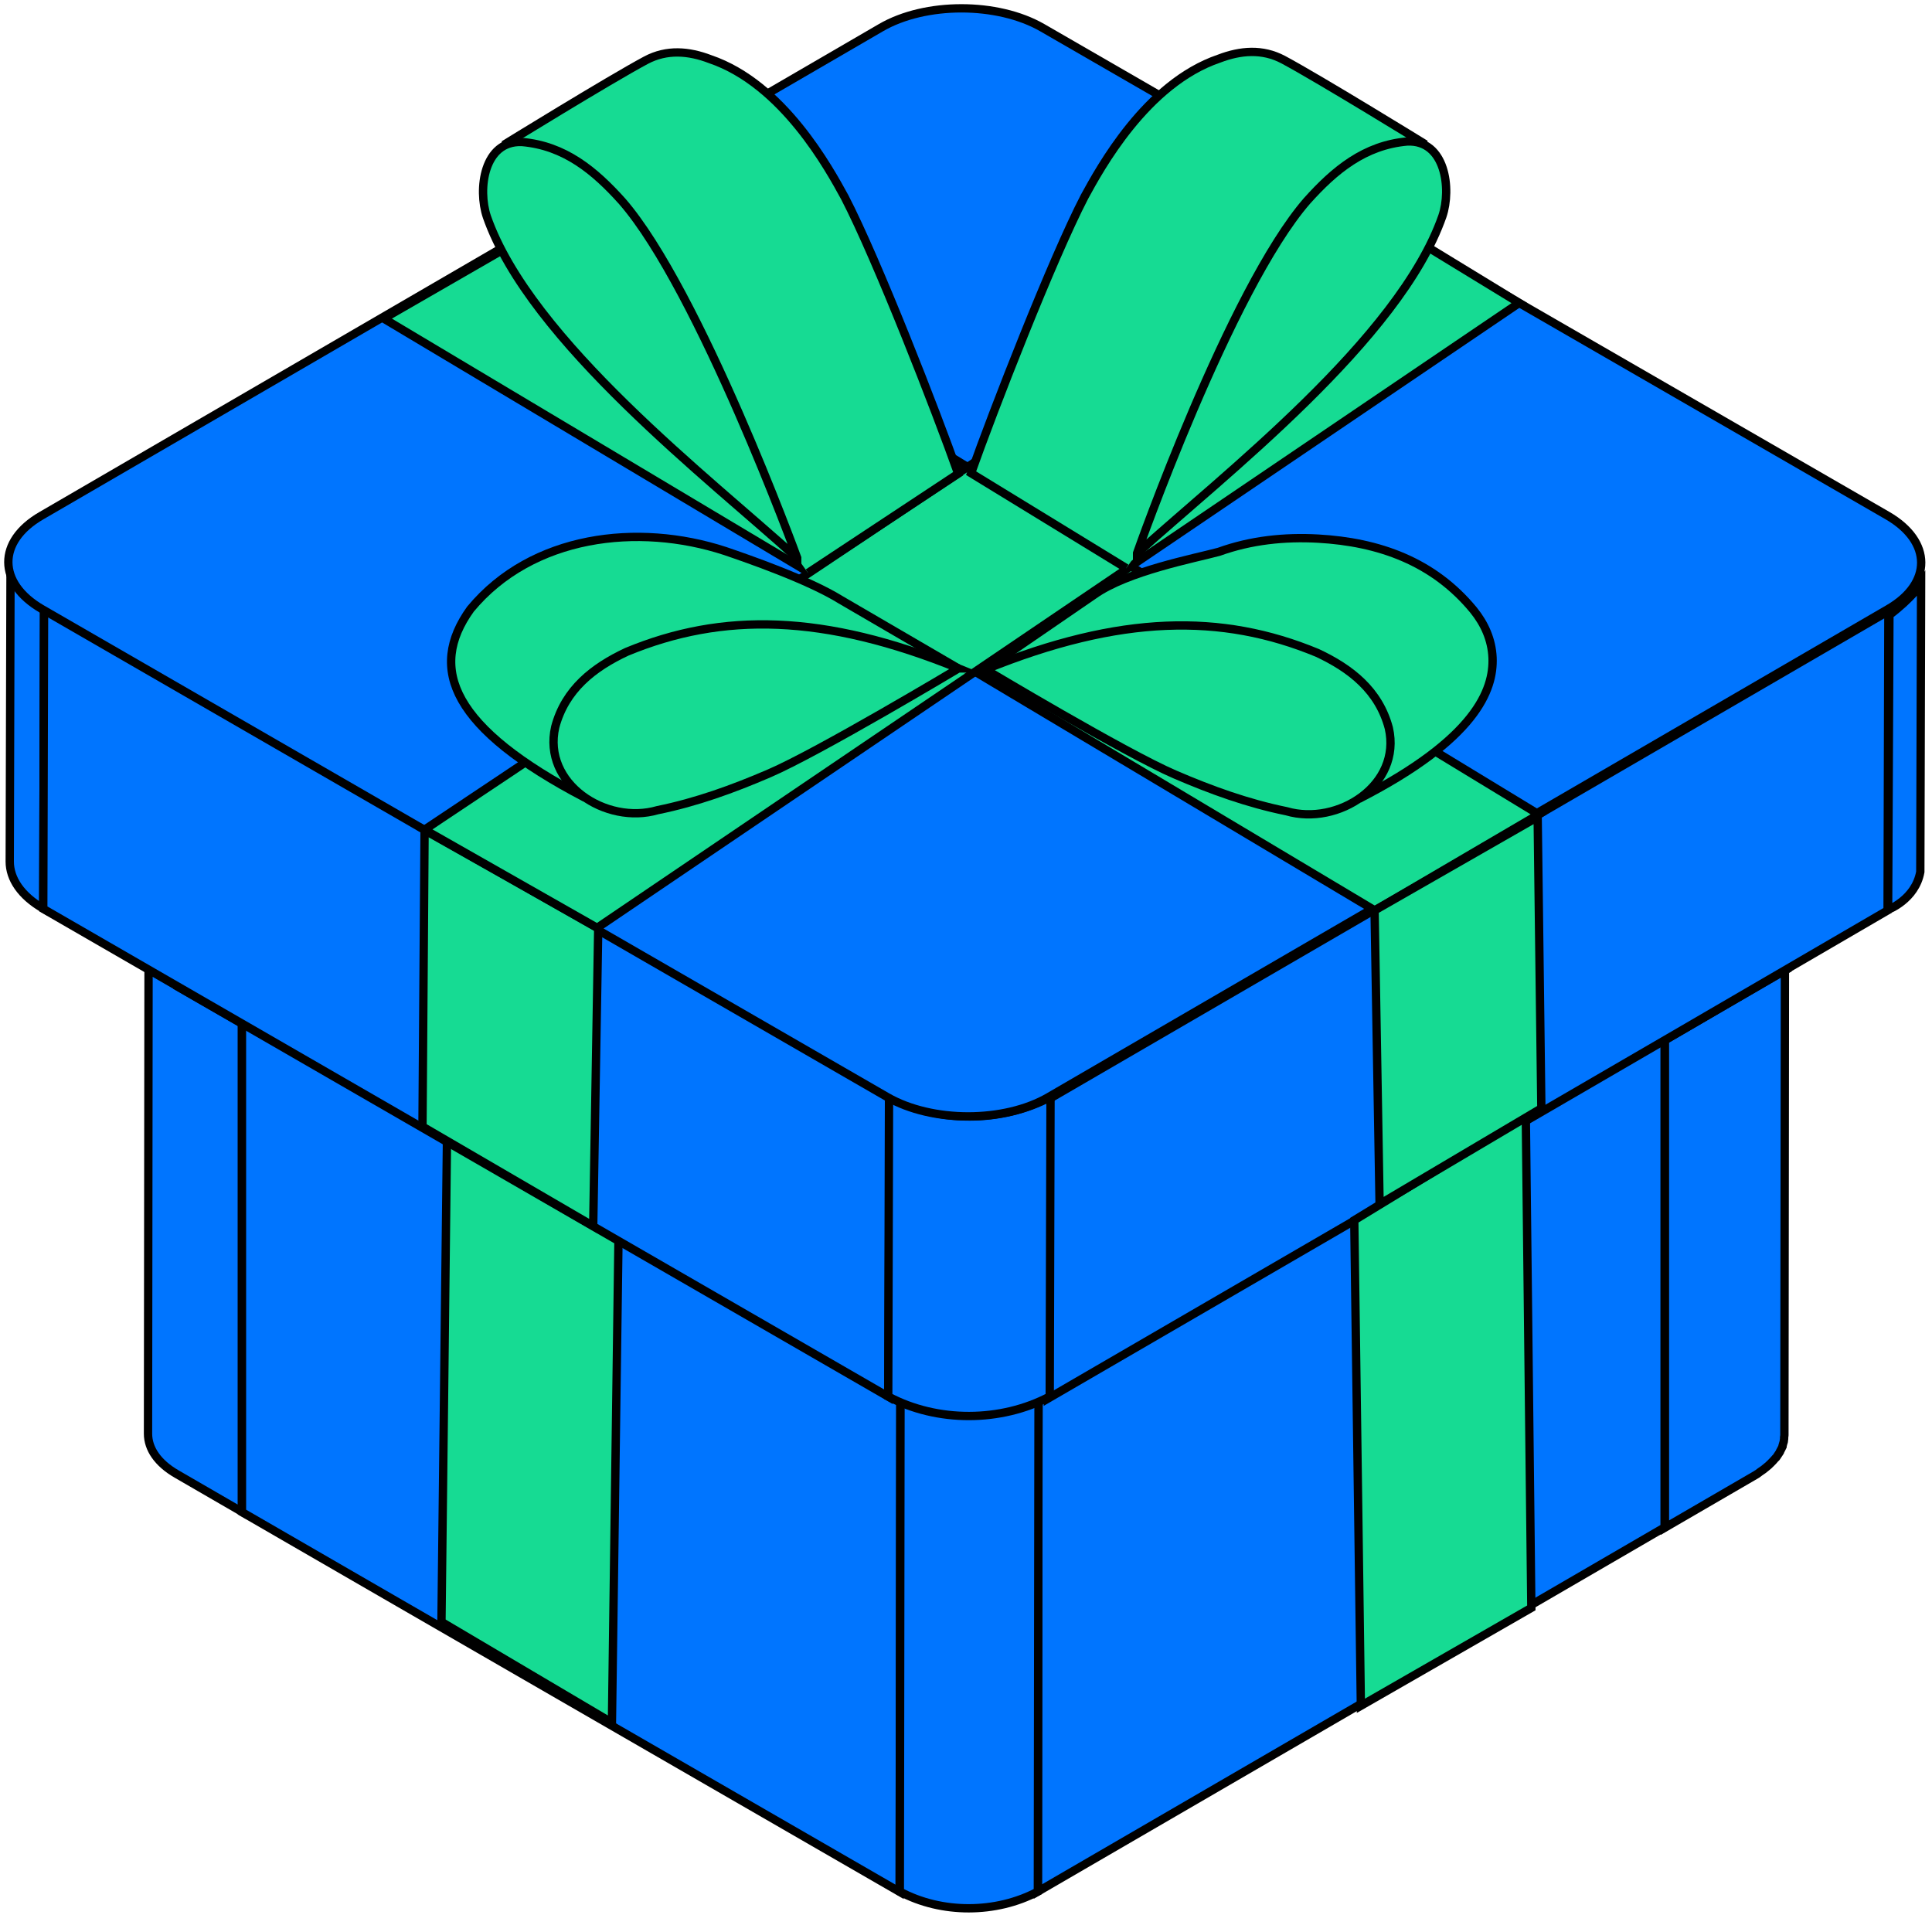 <svg width="232" height="230" viewBox="0 0 232 230" fill="none" xmlns="http://www.w3.org/2000/svg">
<path d="M214.339 102.261V116.457L210.917 118.454V107.046C211.107 106.951 211.234 106.856 211.392 106.761C211.519 106.666 211.677 106.571 211.804 106.476C212.121 106.254 212.438 106 212.691 105.715C212.881 105.557 213.04 105.366 213.167 105.176C213.262 105.081 213.325 105.018 213.357 104.923C213.452 104.796 213.547 104.669 213.642 104.511C213.705 104.416 213.769 104.321 213.8 104.257C213.864 104.131 213.927 104.004 213.959 103.909C214.086 103.687 214.149 103.497 214.181 103.275C214.244 103.117 214.276 102.958 214.276 102.8C214.276 102.736 214.307 102.673 214.276 102.61C214.276 102.483 214.276 102.388 214.276 102.261H214.339Z" fill="#0075FF" stroke="black" stroke-miterlimit="10"/>
<path d="M21.324 107.045V118.421L17.838 116.425V102.228C17.806 103.876 19.042 105.556 20.5 106.538C20.753 106.728 21.038 106.886 21.324 107.077V107.045Z" fill="#0075FF" stroke="black" stroke-miterlimit="10"/>
<path d="M214.339 116.489L214.276 172.261C214.276 172.261 214.276 172.483 214.244 172.61C214.244 172.736 214.244 172.863 214.212 172.99C214.212 172.99 214.212 173.022 214.212 173.053C214.212 173.148 214.149 173.212 214.149 173.275C214.117 173.402 214.086 173.529 214.054 173.624V173.687C213.959 173.877 213.864 174.099 213.769 174.257C213.769 174.289 213.769 174.321 213.737 174.352C213.61 174.543 213.484 174.733 213.357 174.923C213.325 174.986 213.293 175.018 213.262 175.05C213.23 175.081 213.167 175.113 213.135 175.176C212.977 175.367 212.818 175.525 212.628 175.715C212.565 175.747 212.501 175.842 212.438 175.905C212.216 176.095 211.994 176.285 211.741 176.476C211.614 176.571 211.456 176.666 211.329 176.761C211.234 176.824 211.139 176.919 211.044 176.983C210.98 176.983 210.949 177.046 210.885 177.078L199.921 183.447V124.918C202.424 123.461 212.058 117.852 214.371 116.521L214.339 116.489Z" fill="#0075FF" stroke="black" stroke-miterlimit="10"/>
<path d="M210.948 107.046V118.453L199.889 124.886V183.415C179.165 195.457 145.607 214.977 124.629 227.145C124.629 219.033 124.692 163.736 124.724 157.145L126.087 156.353H126.118C150.613 142.093 186.675 121.147 210.98 107.014L210.948 107.046Z" fill="#0075FF" stroke="black" stroke-miterlimit="10"/>
<path d="M29.055 122.89V181.545L21.229 177.014C18.915 175.683 17.774 173.94 17.774 172.165L17.838 116.394C20.088 117.693 26.711 121.527 29.055 122.858V122.89Z" fill="#0075FF" stroke="black" stroke-miterlimit="10"/>
<path d="M108.119 157.176C108.119 163.514 108.056 219.349 108.024 227.176C84.923 213.836 51.999 194.854 29.056 181.577V122.921L21.293 118.453V107.077C46.834 121.812 82.547 142.41 108.119 157.176Z" fill="#0075FF" stroke="black" stroke-miterlimit="10"/>
<path d="M124.629 227.146L124.724 157.146C119.717 159.808 113.157 159.839 108.151 157.146L108.055 227.146C113.062 229.839 119.622 229.808 124.629 227.146Z" fill="#0075FF" stroke="black" stroke-miterlimit="10"/>
<path d="M210.917 97.444C215.512 100.106 215.512 104.416 210.948 107.046L124.724 157.177C120.161 159.839 112.746 159.839 108.151 157.177L21.324 107.046C16.73 104.384 16.73 100.074 21.293 97.444L107.517 47.313C112.08 44.651 119.495 44.651 124.09 47.313L210.917 97.444Z" fill="#0075FF" stroke="black" stroke-miterlimit="10"/>
<path d="M73.483 206.865L74.275 148.431L53.678 136.453L53.012 194.76L73.483 206.865Z" fill="#16DB93" stroke="black" stroke-miterlimit="10"/>
<path d="M226.888 73.868L226.73 109.233C226.73 109.233 229.994 108.028 230.596 104.701C230.596 104.606 230.691 70.129 230.691 70.129C230.691 70.129 229.55 71.84 226.857 73.868H226.888Z" fill="#0075FF" stroke="black" stroke-miterlimit="10"/>
<path d="M1.265 67.499L1.17 103.466C1.17 105.494 2.501 107.553 5.195 109.106L5.29 73.14C2.596 71.587 1.234 69.527 1.265 67.499Z" fill="#0075FF" stroke="black" stroke-miterlimit="10"/>
<path d="M226.761 73.392L226.666 109.327C195.263 127.643 157.459 149.571 125.833 167.95C125.833 160.567 125.929 139.621 125.96 131.984C156.762 114.08 196.087 91.233 226.761 73.392Z" fill="#0075FF" stroke="black" stroke-miterlimit="10"/>
<path d="M106.788 131.764C106.788 139.527 106.725 160.252 106.693 167.73C74.624 149.224 37.137 127.581 5.195 109.138C5.195 108.916 5.29 73.362 5.29 73.172C36.598 91.266 75.385 113.638 106.788 131.764Z" fill="#0075FF" stroke="black" stroke-miterlimit="10"/>
<path d="M126.055 167.697L126.15 131.731C120.287 134.836 112.619 134.868 106.756 131.731L106.661 167.697C112.524 170.835 120.192 170.803 126.055 167.697Z" fill="#0075FF" stroke="black" stroke-miterlimit="10"/>
<path d="M226.666 61.921C232.021 65.027 232.053 70.065 226.729 73.139L125.928 131.731C120.604 134.836 111.922 134.836 106.535 131.731L5.036 73.139C-0.319 70.033 -0.351 64.995 4.973 61.921L105.774 3.329C111.098 0.224 119.781 0.224 125.168 3.329L226.666 61.921Z" fill="#0075FF" stroke="black" stroke-miterlimit="10"/>
<path d="M50.985 99.695L50.732 135.281L71.234 147.227L71.837 111.451L50.985 99.695Z" fill="#16DB93" stroke="black" stroke-miterlimit="10"/>
<path d="M165.095 109.327L46.073 38.25L67.019 26.177L184.773 97.793L165.095 109.327Z" fill="#16DB93" stroke="black" stroke-miterlimit="10"/>
<path d="M71.709 111.419L182.429 36.38L163.226 24.656L50.985 99.631L71.709 111.419Z" fill="#16DB93" stroke="black" stroke-miterlimit="10"/>
<path d="M163.194 95.924C177.232 88.73 179.387 82.836 179.229 78.97C179.134 76.816 178.278 74.914 176.947 73.266C172.13 67.404 165.571 65.091 158.283 64.679C154.258 64.457 150.234 64.869 146.368 66.263C143.452 67.055 135.372 68.576 131.379 71.428L118.355 80.365" fill="#16DB93"/>
<path d="M163.194 95.924C177.232 88.73 179.387 82.836 179.229 78.97C179.134 76.816 178.278 74.914 176.947 73.266C172.13 67.404 165.571 65.091 158.283 64.679C154.258 64.457 150.234 64.869 146.368 66.263C143.452 67.055 135.372 68.576 131.379 71.428L118.355 80.365" stroke="black" stroke-miterlimit="10"/>
<path d="M118.322 80.396C134.547 73.805 146.715 73.647 158.186 78.4C162.179 80.269 165.57 82.9 166.774 87.431C168.327 94.244 160.69 99.219 154.479 97.413C149.82 96.462 145.447 94.878 141.106 93.008C135.18 90.473 118.354 80.396 118.354 80.396H118.322Z" fill="#16DB93" stroke="black" stroke-miterlimit="10"/>
<path d="M70.251 95.797C54.375 87.495 51.301 80.365 56.498 73.14C63.882 64.235 76.621 62.746 87.078 66.168C89.771 67.087 97.028 69.591 100.957 72.031L115.09 80.27" fill="#16DB93"/>
<path d="M70.251 95.797C54.375 87.495 51.301 80.365 56.498 73.14C63.882 64.235 76.621 62.746 87.078 66.168C89.771 67.087 97.028 69.591 100.957 72.031L115.09 80.27" stroke="black" stroke-miterlimit="10"/>
<path d="M115.124 80.269C98.899 73.678 86.731 73.52 75.26 78.273C71.267 80.143 67.876 82.773 66.672 87.304C65.119 94.117 72.756 99.092 78.967 97.286C83.625 96.335 87.998 94.751 92.34 92.882C98.265 90.346 115.092 80.269 115.092 80.269H115.124Z" fill="#16DB93" stroke="black" stroke-miterlimit="10"/>
<path d="M60.491 17.4C60.491 17.4 73.135 9.605 77.571 7.228C80.075 5.897 82.705 6.119 85.271 7.102C94.049 10.08 99.595 20.316 101.433 23.675C105.33 31.185 112.46 49.532 115.059 56.884L97.028 68.799" fill="#16DB93"/>
<path d="M60.491 17.4C60.491 17.4 73.135 9.605 77.571 7.228C80.075 5.897 82.705 6.119 85.271 7.102C94.049 10.08 99.595 20.316 101.433 23.675C105.33 31.185 112.46 49.532 115.059 56.884L97.028 68.799" stroke="black" stroke-miterlimit="10"/>
<path d="M95.729 67.024C85.367 57.612 63.66 40.944 58.463 26.019C57.354 22.755 58.083 16.861 62.678 17.051C67.811 17.494 71.424 20.505 74.72 24.181C84.004 34.86 95.729 66.992 95.729 66.992V67.024Z" fill="#16DB93" stroke="black" stroke-miterlimit="10"/>
<path d="M171.179 17.337C171.179 17.337 158.536 9.541 154.099 7.165C151.596 5.834 148.966 6.056 146.399 7.038C137.621 10.017 132.076 20.252 130.238 23.611C126.34 31.121 119.21 49.469 116.612 56.821L135.245 68.228" fill="#16DB93"/>
<path d="M171.179 17.337C171.179 17.337 158.536 9.541 154.099 7.165C151.596 5.834 148.966 6.056 146.399 7.038C137.621 10.017 132.076 20.252 130.238 23.611C126.34 31.121 119.21 49.469 116.612 56.821L135.245 68.228" stroke="black" stroke-miterlimit="10"/>
<path d="M136.544 66.454C146.842 57.138 168.042 40.755 173.207 25.956C174.316 22.693 173.588 16.799 168.993 16.989C163.859 17.432 160.247 20.443 156.951 24.119C147.666 34.798 136.544 66.423 136.544 66.423V66.454Z" fill="#16DB93" stroke="black" stroke-miterlimit="10"/>
<path d="M183.222 133.95L183.887 193.08L163.416 204.837L162.624 146.53L183.222 133.95Z" fill="#16DB93" stroke="black" stroke-miterlimit="10"/>
<path d="M184.647 98.11L185.09 133.094L165.665 144.597L165.063 109.328L184.647 98.11Z" fill="#16DB93" stroke="black" stroke-miterlimit="10"/>
</svg>
